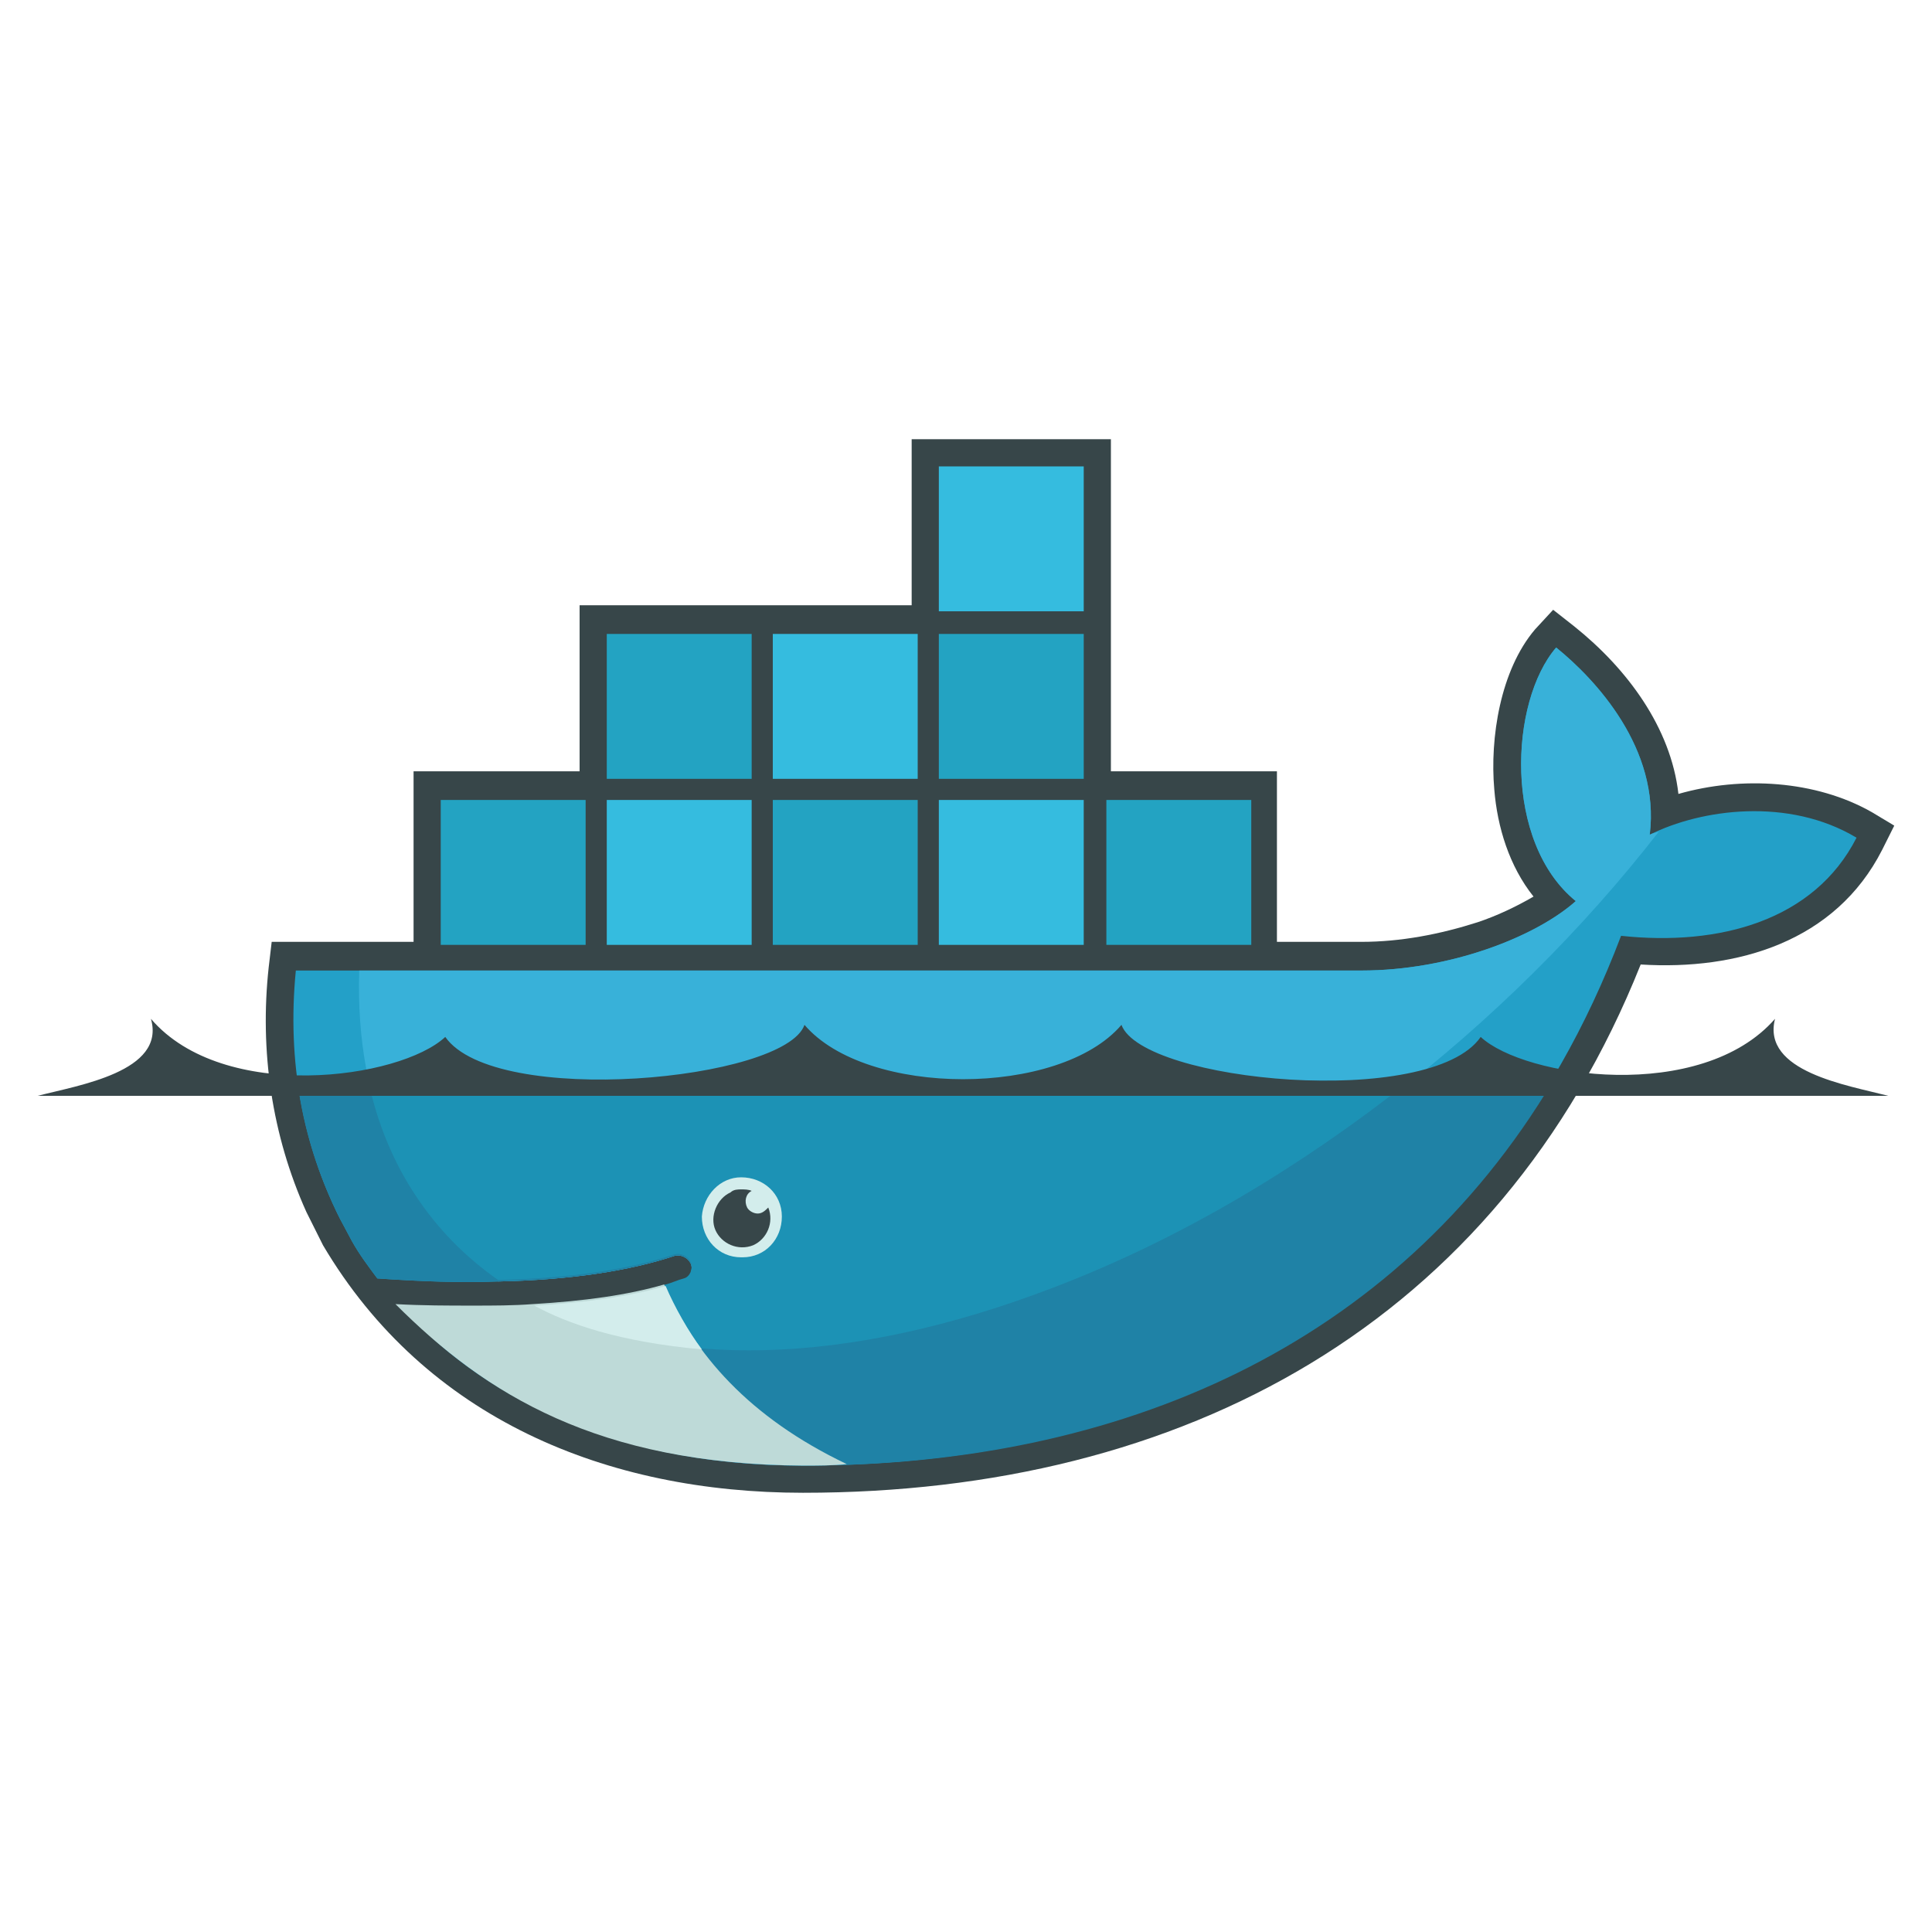 <?xml version="1.0" encoding="utf-8"?>
<!-- Generator: Adobe Illustrator 22.0.1, SVG Export Plug-In . SVG Version: 6.00 Build 0)  -->
<svg version="1.1" id="Layer_1" xmlns="http://www.w3.org/2000/svg" xmlns:xlink="http://www.w3.org/1999/xlink" x="0px" y="0px"
	 viewBox="0 0 128 128" style="enable-background:new 0 0 128 128;" xml:space="preserve">
<style type="text/css">
	.st0{fill:#374649;}
	.st1{fill:#23A0C8;}
	.st2{fill:#38B1D9;}
	.st3{fill:#1F82A6;}
	.st4{fill:#1C92B5;}
	.st5{fill:#23A3C2;}
	.st6{fill:#35BCDF;}
	.st7{fill:#D3EDEC;}
	.st8{fill:#BEDAD8;}
</style>
<title>Group</title>
<desc>Created with Sketch.</desc>
<g>
	<path class="st0" d="M73.6,51.1h11v11.3h5.6c2.6,0,5.2-0.5,7.7-1.3c1.2-0.4,2.5-1,3.7-1.7c-1.6-2-2.4-4.6-2.6-7.1
		c-0.3-3.4,0.4-7.9,2.7-10.6l1.2-1.3l1.4,1.1c3.5,2.8,6.4,6.7,6.9,11.1c4.2-1.2,9.1-0.9,12.8,1.2l1.5,0.9l-0.8,1.6
		c-3.1,6.1-9.6,8-16,7.6c-9.5,23.8-30.3,35-55.5,35c-13,0-25-4.9-31.8-16.4l-0.1-0.2l-1-2c-2.3-5.1-3.1-10.7-2.5-16.2l0.2-1.7h9.4
		V51.1h11v-11h22v-11h13.2V51.1"/>
	<path class="st1" d="M109.3,55.3c0.7-5.7-3.6-10.3-6.2-12.4c-3.1,3.6-3.5,12.9,1.3,16.8c-2.7,2.4-8.4,4.6-14.2,4.6H19.6
		c-0.6,6.1,0.5,11.6,2.9,16.4l0.8,1.5c0.5,0.9,1.1,1.7,1.7,2.5c2.9,0.2,5.6,0.3,8,0.2h0c4.8-0.1,8.7-0.7,11.7-1.7
		c0.4-0.1,0.9,0.1,1.1,0.6c0.1,0.4-0.1,0.9-0.5,1c-0.4,0.1-0.8,0.3-1.2,0.4h0c-2.3,0.7-4.9,1.1-8.1,1.3c0.2,0-0.2,0-0.2,0
		c-0.1,0-0.2,0-0.4,0c-1.3,0.1-2.7,0.1-4.1,0.1c-1.5,0-3.1,0-4.8-0.1l0,0c5.9,6.6,15.1,10.6,26.6,10.6c24.4,0,45.1-10.8,54.3-35.1
		c6.5,0.7,12.8-1,15.6-6.5C118.5,52.8,112.7,53.6,109.3,55.3"/>
	<path class="st2" d="M109.3,55.3c0.7-5.7-3.6-10.3-6.2-12.4c-3.1,3.6-3.5,12.9,1.3,16.8c-2.7,2.4-8.4,4.6-14.2,4.6H23.8
		c-0.3,9.3,3.2,16.3,9.2,20.6h0c4.8-0.1,8.7-0.7,11.7-1.7c0.4-0.1,0.9,0.1,1.1,0.6c0.1,0.4-0.1,0.9-0.5,1c-0.4,0.1-0.8,0.3-1.2,0.4
		h0c-2.3,0.7-5.1,1.2-8.3,1.4c0,0-0.1-0.1-0.1-0.1c8.3,4.3,20.4,4.2,34.2-1.1c15.5-6,29.9-17.3,40-30.3
		C109.6,55.2,109.5,55.2,109.3,55.3"/>
	<path class="st3" d="M19.7,71.6c0.4,3.2,1.4,6.3,2.8,9.1l0.8,1.5c0.5,0.9,1.1,1.7,1.7,2.5c2.9,0.2,5.6,0.3,8,0.2
		c4.8-0.1,8.7-0.7,11.7-1.7c0.4-0.1,0.9,0.1,1.1,0.6c0.1,0.4-0.1,0.9-0.5,1c-0.4,0.1-0.8,0.3-1.2,0.4h0c-2.3,0.7-5.1,1.1-8.3,1.3
		c-0.1,0-0.3,0-0.4,0c-1.3,0.1-2.6,0.1-4,0.1c-1.5,0-3.1,0-4.8-0.1c5.9,6.6,15.1,10.6,26.7,10.6c20.9,0,39.1-7.9,49.6-25.5H19.7"/>
	<path class="st4" d="M24.4,71.6c1.2,5.7,4.3,10.2,8.6,13.2c4.8-0.1,8.7-0.7,11.7-1.7c0.4-0.1,0.9,0.1,1.1,0.6
		c0.1,0.4-0.1,0.9-0.5,1c-0.4,0.1-0.8,0.3-1.2,0.4h0c-2.3,0.7-5.1,1.1-8.4,1.3c8.3,4.3,20.3,4.2,34.1-1.1c8.4-3.2,16.4-8,23.6-13.7
		H24.4"/>
	<path class="st5" d="M29.2,53h9.6v9.6h-9.6V53z M30,53.8h0.8v8H30V53.8z M31.4,53.8h0.8v8h-0.8L31.4,53.8L31.4,53.8z M32.8,53.8
		h0.8v8h-0.8V53.8z M34.3,53.8h0.8v8h-0.8V53.8z M35.7,53.8h0.8v8h-0.8L35.7,53.8L35.7,53.8z M37.2,53.8h0.8v8h-0.8V53.8z M40.2,42
		h9.6v9.6h-9.6L40.2,42L40.2,42z M41,42.7h0.8v8H41V42.7z M42.4,42.7h0.8v8h-0.8L42.4,42.7L42.4,42.7z M43.8,42.7h0.8v8h-0.8V42.7z
		 M45.3,42.7h0.8v8h-0.8V42.7z M46.7,42.7h0.8v8h-0.8V42.7z M48.2,42.7h0.8v8h-0.8V42.7z"/>
	<path class="st6" d="M40.2,53h9.6v9.6h-9.6L40.2,53L40.2,53z M41,53.8h0.8v8H41V53.8z M42.4,53.8h0.8v8h-0.8L42.4,53.8L42.4,53.8z
		 M43.8,53.8h0.8v8h-0.8V53.8z M45.3,53.8h0.8v8h-0.8V53.8z M46.7,53.8h0.8v8h-0.8V53.8z M48.2,53.8h0.8v8h-0.8V53.8z"/>
	<path class="st5" d="M51.2,53h9.6v9.6h-9.6V53z M52,53.8h0.8v8H52V53.8z M53.4,53.8h0.8v8h-0.8V53.8z M54.9,53.8h0.8v8h-0.8V53.8z
		 M56.3,53.8h0.8v8h-0.8V53.8z M57.8,53.8h0.8v8h-0.8V53.8z M59.2,53.8H60v8h-0.8V53.8z"/>
	<path class="st6" d="M51.2,42h9.6v9.6h-9.6V42z M52,42.7h0.8v8H52V42.7z M53.4,42.7h0.8v8h-0.8V42.7z M54.9,42.7h0.8v8h-0.8V42.7z
		 M56.3,42.7h0.8v8h-0.8V42.7z M57.8,42.7h0.8v8h-0.8V42.7z M59.2,42.7H60v8h-0.8V42.7z M62.2,53h9.6v9.6h-9.6V53z M63,53.8h0.8v8
		H63V53.8z M64.4,53.8h0.8v8h-0.8V53.8z M65.9,53.8h0.8v8h-0.8V53.8z M67.3,53.8h0.8v8h-0.8V53.8z M68.8,53.8h0.8v8h-0.8V53.8z
		 M70.2,53.8H71v8h-0.8V53.8z"/>
	<path class="st5" d="M62.2,42h9.6v9.6h-9.6V42z M63,42.7h0.8v8H63V42.7z M64.4,42.7h0.8v8h-0.8V42.7z M65.9,42.7h0.8v8h-0.8V42.7z
		 M67.3,42.7h0.8v8h-0.8V42.7z M68.8,42.7h0.8v8h-0.8V42.7z M70.2,42.7H71v8h-0.8V42.7z"/>
	<path class="st6" d="M62.2,30.9h9.6v9.6h-9.6V30.9z M63,31.7h0.8v8H63V31.7L63,31.7z M64.4,31.7h0.8v8h-0.8V31.7L64.4,31.7z
		 M65.9,31.7h0.8v8h-0.8V31.7L65.9,31.7z M67.3,31.7h0.8v8h-0.8V31.7L67.3,31.7z M68.8,31.7h0.8v8h-0.8V31.7L68.8,31.7z M70.2,31.7
		H71v8h-0.8V31.7L70.2,31.7z"/>
	<path class="st5" d="M73.3,53h9.6v9.6h-9.6V53z M74.1,53.8h0.8v8h-0.8L74.1,53.8L74.1,53.8z M75.5,53.8h0.8v8h-0.8L75.5,53.8
		L75.5,53.8z M76.9,53.8h0.8v8h-0.8V53.8z M78.4,53.8h0.8v8h-0.8V53.8z M79.8,53.8h0.8v8h-0.8V53.8z M81.3,53.8H82v8h-0.8V53.8z"/>
	<path class="st7" d="M49.1,78c1.5,0,2.7,1.1,2.7,2.6s-1.1,2.7-2.6,2.7c0,0,0,0-0.1,0c-1.5,0-2.6-1.2-2.6-2.7
		C46.6,79.2,47.7,78,49.1,78"/>
	<path class="st0" d="M49.1,78.8c0.2,0,0.5,0,0.7,0.1c-0.4,0.2-0.5,0.7-0.3,1.1c0.1,0.2,0.4,0.4,0.7,0.4c0.3,0,0.5-0.2,0.7-0.4
		c0.4,1-0.1,2.1-1,2.5c-1,0.4-2.1-0.1-2.5-1s0.1-2.1,1-2.5C48.6,78.8,48.9,78.8,49.1,78.8 M2.5,72.6h122.6c-2.7-0.7-8.4-1.6-7.5-5.1
		c-4.9,5.6-16.6,3.9-19.5,1.2c-3.3,4.8-22.4,3-23.8-0.8c-4.1,4.8-16.9,4.8-21,0c-1.3,3.7-20.5,5.5-23.8,0.8
		c-3,2.8-14.7,4.4-19.5-1.2C11,71,5.2,71.9,2.5,72.6"/>
	<path class="st8" d="M56.1,97C49.6,93.9,46,89.7,44,85.1c-2.4,0.7-5.3,1.1-8.7,1.3c-1.3,0.1-2.6,0.1-4,0.1c-1.6,0-3.3,0-5.1-0.1
		c6,6,13.4,10.6,27,10.7C54.2,97.1,55.2,97.1,56.1,97"/>
	<path class="st7" d="M46.5,89.4c-0.9-1.2-1.8-2.8-2.4-4.2c-2.4,0.7-5.3,1.1-8.7,1.3C37.6,87.7,41,88.9,46.5,89.4"/>
</g>
</svg>
